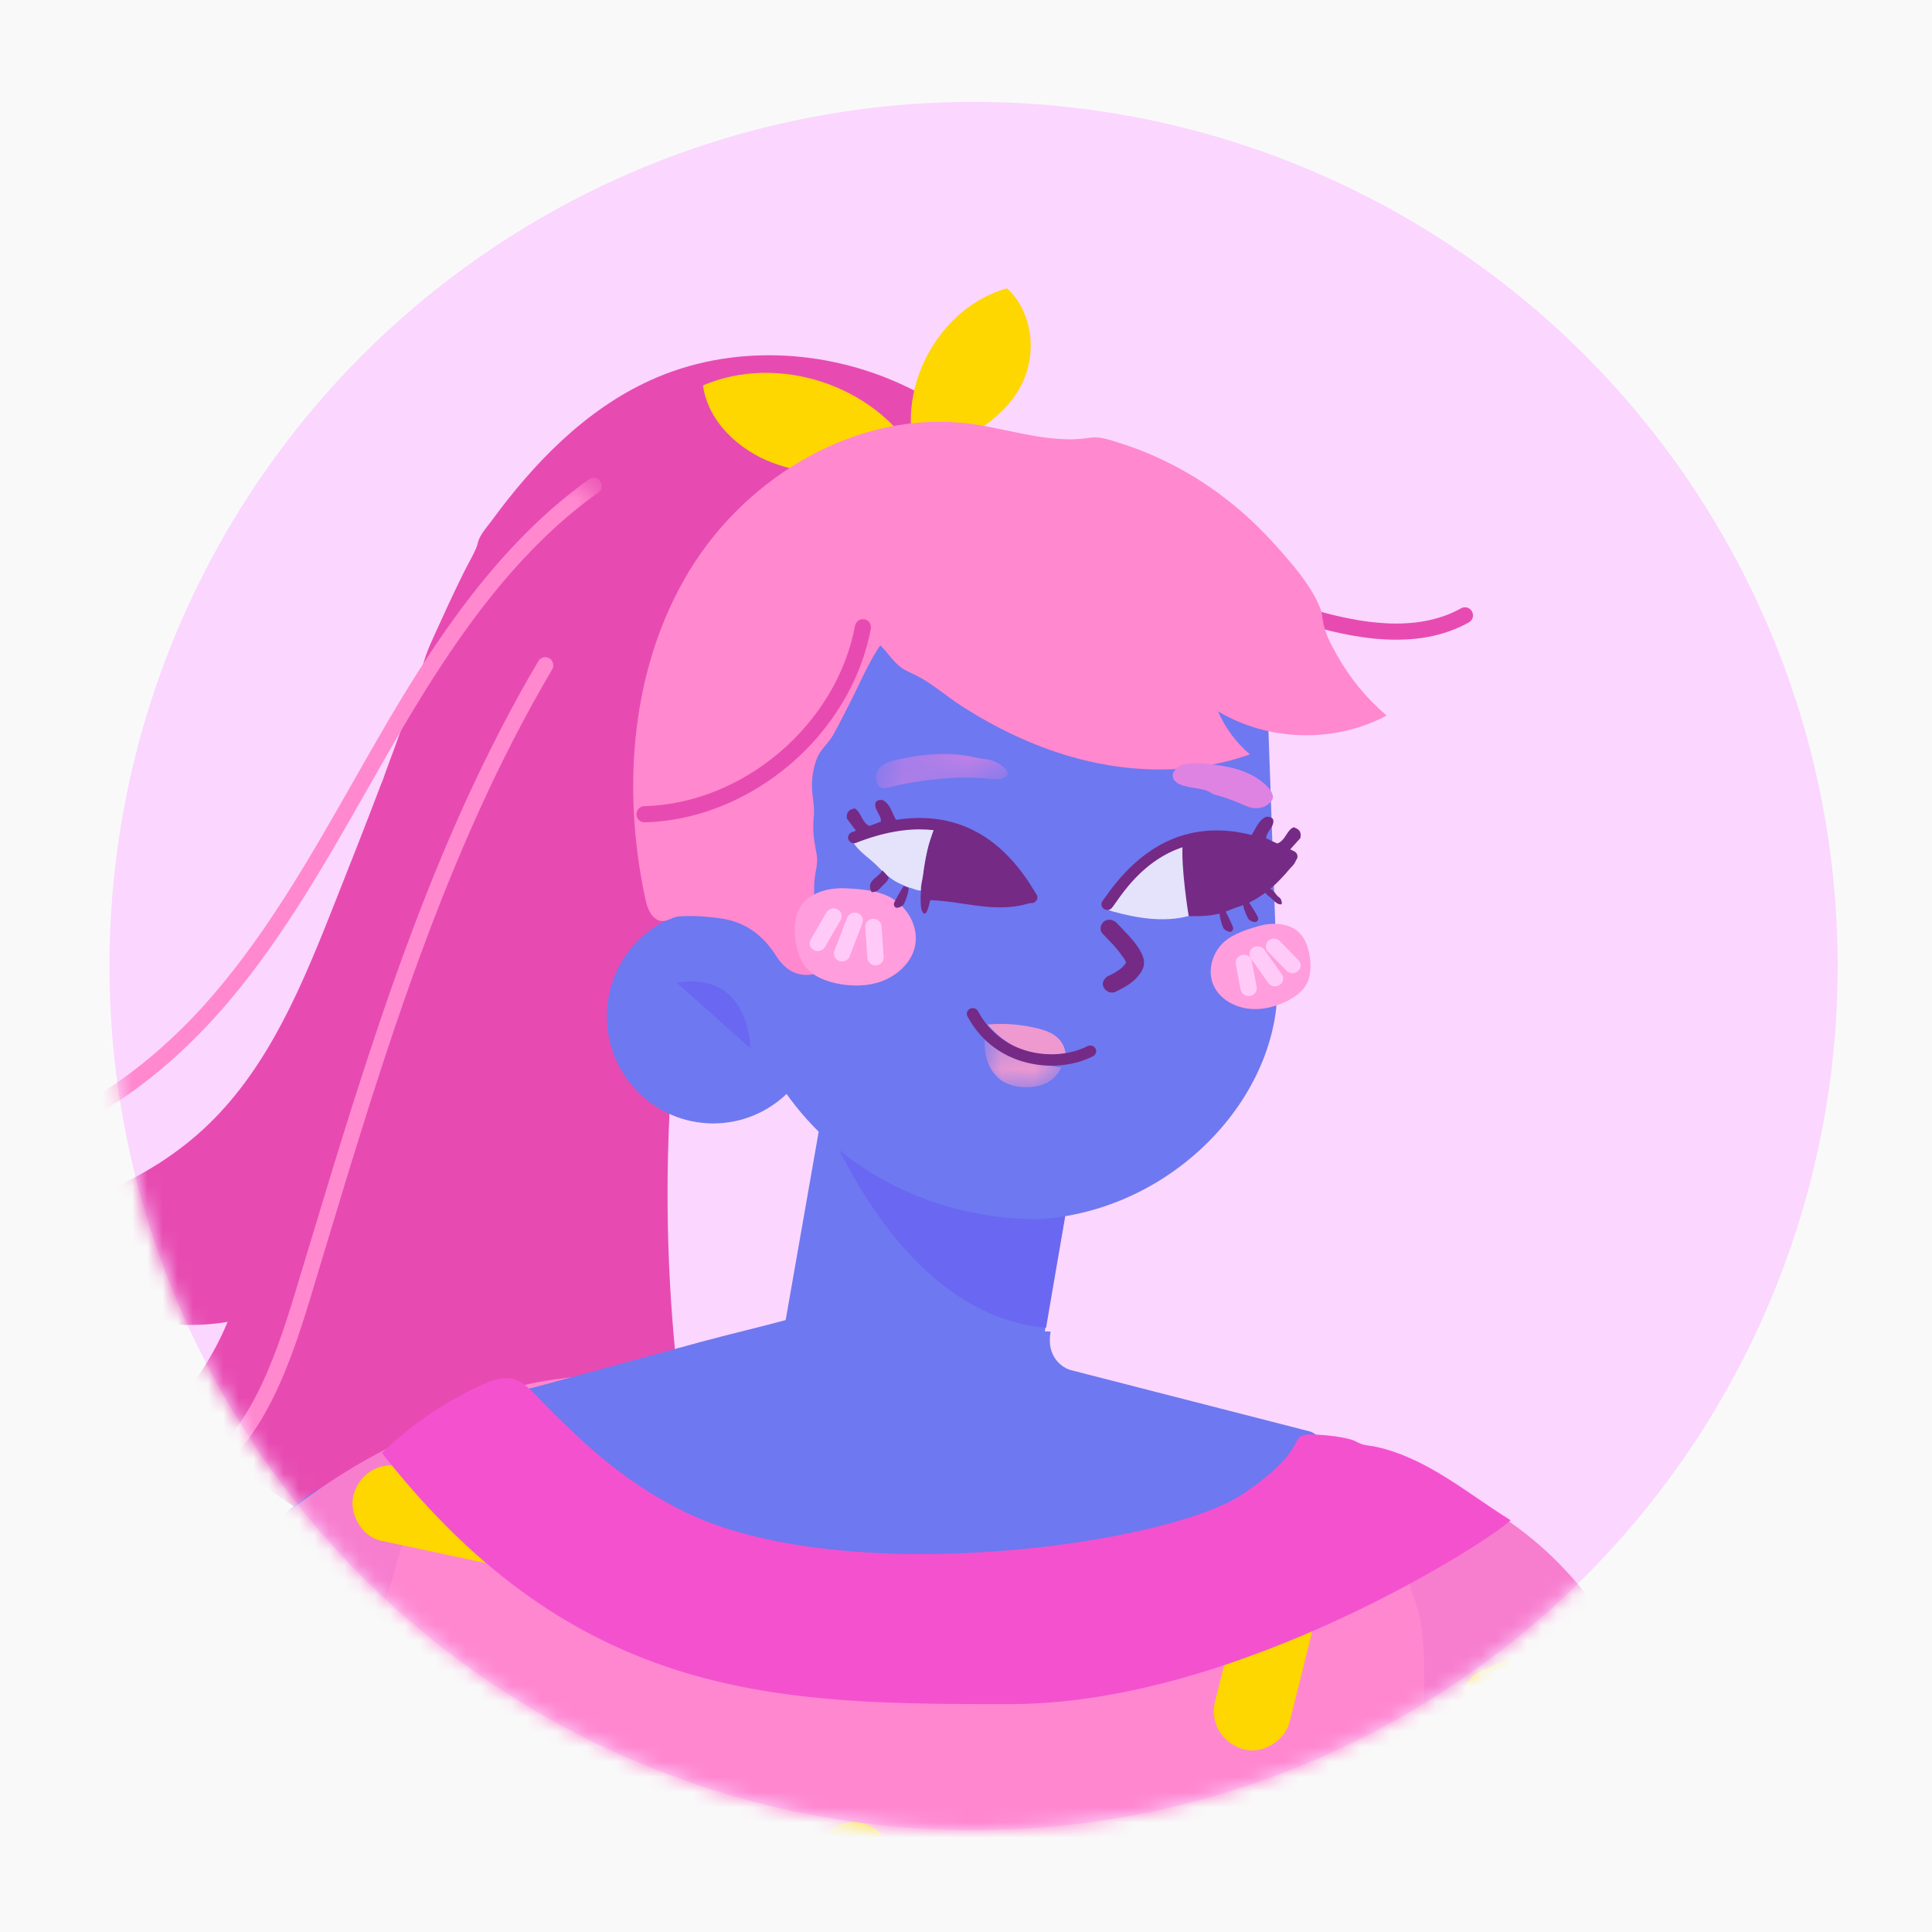 <svg viewBox="24.78 54.28 127.44 127.44" fill="none" xmlns="http://www.w3.org/2000/svg" xmlns:xlink="http://www.w3.org/1999/xlink" overflow="visible" width="118px" height="118px"><rect id="Blush Background Color" fill="#f9f9f9" x="24.78" y="54.28" width="127.44" height="127.44"/><g id="Master/Character/Avatar"><g id="Group"><circle id="Mask" cx="89" cy="118" r="57" fill="#FBD6FF"/><mask id="mask0483f46ce-b89e-484c-ad84-c686755400d4" style="mask-type:alpha" maskUnits="userSpaceOnUse" x="32" y="61" width="114" height="114" fill="#ffffff"><circle id="Mask_2" cx="89" cy="118" r="57" fill="#ffffff"/></mask><g mask="url(#mask0483f46ce-b89e-484c-ad84-c686755400d4)"><g id="Head" transform="translate(2.441 20) scale(2.12 2.132)"><g id="Head/Ponytail"><rect id="Hair" x="37.19" y="44.404" width="8" height="17" rx="4" transform="rotate(10 37.19 44.404)" fill="#6e78f0"/><path id="Hair" fill-rule="evenodd" clip-rule="evenodd" d="M43.085 57.158C38.005 56.717 35.719 49.462 35.719 49.462L43.983 51.949L43.085 57.158Z" fill="#6a67f2"/><path id="Fill 19" fill-rule="evenodd" clip-rule="evenodd" d="M53.979 35.871C53.029 35.871 52.103 35.658 51.367 35.451C49.351 34.885 45.845 33.466 45.008 30.314C44.973 30.181 45.052 30.044 45.186 30.009C45.32 29.973 45.457 30.053 45.492 30.186C46.265 33.098 49.589 34.433 51.501 34.97C52.749 35.32 54.572 35.694 55.998 34.899C56.117 34.832 56.27 34.874 56.337 34.996C56.405 35.116 56.361 35.268 56.241 35.335C55.531 35.731 54.748 35.871 53.979 35.871" fill="#e74bb1"/><g id="Hair"><path id="Fill 1" fill-rule="evenodd" clip-rule="evenodd" d="M38.736 28.04C36.257 26.856 33.256 26.712 30.756 27.852C28.737 28.771 27.143 30.415 25.844 32.177C25.702 32.37 25.514 32.567 25.429 32.796C25.4 32.873 25.389 32.953 25.356 33.029C25.251 33.276 25.107 33.513 24.987 33.753C24.734 34.259 24.491 34.77 24.258 35.286C24.046 35.757 23.79 36.242 23.675 36.744C23.55 37.291 23.309 37.837 23.121 38.367C22.928 38.908 22.731 39.446 22.529 39.983C22.485 40.1 22.45 40.227 22.395 40.338C21.925 41.574 21.436 42.803 20.947 44.031C19.972 46.48 18.945 49.008 17.05 50.841C15.231 52.601 12.75 53.556 10.246 53.926C11.876 56.206 14.855 57.438 17.619 56.977C17.149 58.106 16.446 59.138 15.568 59.988C17.994 61.294 20.038 63.335 22.657 64.191C24.392 64.759 26.254 64.763 28.08 64.76C29.596 64.759 31.165 64.746 32.545 64.119C32.59 64.099 32.138 62.132 32.104 61.94C31.969 61.196 31.853 60.449 31.753 59.699C31.552 58.2 31.419 56.691 31.354 55.18C31.289 53.669 31.292 52.155 31.363 50.644C31.393 50.01 31.331 49.239 31.575 48.644C31.817 48.052 31.878 47.409 32.028 46.788C32.407 45.221 32.969 43.707 33.535 42.2C34.38 39.953 35.234 37.686 36.547 35.675C36.621 35.561 36.697 35.448 36.774 35.335C37.548 34.207 38.438 33.166 39.249 32.066C39.653 31.519 40.037 30.957 40.373 30.367C40.497 30.148 40.738 29.837 40.736 29.574C40.736 29.444 40.67 29.356 40.585 29.263C40.106 28.74 39.369 28.342 38.736 28.04" fill="#e74bb1"/><path id="Fill 3" fill-rule="evenodd" clip-rule="evenodd" d="M42.445 27.694C42.785 26.779 42.593 25.652 41.868 25C39.764 25.584 38.401 28.059 39.031 30.149C37.727 27.981 34.739 27.012 32.411 28.003C32.566 29.125 33.524 30.005 34.586 30.401C35.648 30.797 36.81 30.8 37.943 30.798C38.473 30.797 39.017 30.793 39.515 30.611C40.173 30.37 40.443 29.736 40.999 29.366C41.633 28.943 42.174 28.424 42.445 27.694" fill="#FED600"/><path id="Fill 7" fill-rule="evenodd" clip-rule="evenodd" d="M29.418 47.512C29.412 49.343 30.889 50.829 32.718 50.837C34.547 50.842 36.034 49.364 36.04 47.536C36.046 45.707 34.568 44.22 32.74 44.215C30.911 44.208 29.423 45.684 29.418 47.512" fill="#6e78f0"/><path id="Fill 9" fill-rule="evenodd" clip-rule="evenodd" d="M33.883 48.512C33.883 48.512 33.89 46.112 31.594 46.482Z" fill="#6a67f2"/><path id="Fill 11" fill-rule="evenodd" clip-rule="evenodd" d="M42.853 53.803V53.803C47.098 53.534 50.382 49.958 50.28 46.483L49.99 38.286C49.859 33.932 46.844 30.428 42.487 30.412C38.027 30.398 33.071 34.035 33.057 38.495L33.363 45.086C33.6 50.183 37.75 53.785 42.853 53.803" fill="#6e78f0"/><path id="Fill 13" fill-rule="evenodd" clip-rule="evenodd" d="M46.218 39.878C47.308 39.925 48.403 39.784 49.429 39.418C49.001 39.06 48.658 38.6 48.436 38.087C50.006 39.024 52.067 39.075 53.681 38.218C53.053 37.686 52.523 37.039 52.121 36.321C51.936 35.992 51.752 35.65 51.697 35.274C51.677 35.142 51.668 35.025 51.617 34.899C51.327 34.172 50.704 33.478 50.186 32.906C49.667 32.332 49.09 31.809 48.466 31.352C47.527 30.665 46.477 30.128 45.365 29.782C45.027 29.678 44.757 29.572 44.416 29.626C44.247 29.652 44.076 29.666 43.905 29.67C43.548 29.677 43.191 29.64 42.838 29.585C42.132 29.474 41.44 29.286 40.731 29.192C37.284 28.736 33.794 30.774 31.984 33.742C30.173 36.711 29.882 40.43 30.604 43.832C30.655 44.072 30.721 44.33 30.912 44.485C31.186 44.708 31.401 44.453 31.665 44.432C32.067 44.4 32.534 44.436 32.935 44.489C33.714 44.595 34.271 45.003 34.679 45.642C34.915 46.014 35.248 46.277 35.712 46.239C35.902 46.223 36.089 46.157 36.248 46.051C36.294 46.021 36.66 45.717 36.607 45.655C35.997 44.933 35.744 43.931 35.925 43.004C35.98 42.718 35.971 42.613 35.914 42.327C35.848 41.998 35.823 41.679 35.858 41.346C35.888 41.055 35.82 40.793 35.804 40.504C35.788 40.185 35.837 39.861 35.948 39.562C36.06 39.261 36.303 39.094 36.454 38.83C36.631 38.521 36.786 38.198 36.952 37.883C37.268 37.282 37.542 36.602 37.926 36.044C38.148 36.252 38.308 36.528 38.554 36.716C38.7 36.828 38.866 36.888 39.029 36.969C39.547 37.225 39.998 37.634 40.487 37.943C41.532 38.604 42.658 39.145 43.848 39.487C44.618 39.708 45.417 39.843 46.218 39.878" fill="#ff88cf"/><path id="Fill 15" fill-rule="evenodd" clip-rule="evenodd" d="M37.799 44.587V44.589C37.798 44.589 37.799 44.591 37.799 44.591V44.587Z" fill="#5F4596"/><path id="Fill 17" fill-rule="evenodd" clip-rule="evenodd" d="M50.246 42.07V42.072C50.246 42.072 50.247 42.072 50.249 42.071L50.246 42.07Z" fill="#5F4596"/><path id="Fill 21" fill-rule="evenodd" clip-rule="evenodd" d="M30.591 41.521C30.456 41.521 30.344 41.414 30.341 41.277C30.338 41.14 30.446 41.025 30.585 41.021C33.685 40.939 36.566 38.488 37.142 35.439C37.167 35.303 37.298 35.216 37.434 35.24C37.57 35.266 37.659 35.396 37.633 35.532C37.015 38.803 33.924 41.434 30.597 41.521H30.591Z" fill="#e74bb1"/><g id="Group 25"><mask id="mask034e83f8e-4ca1-4db9-925e-7090b39a270a" style="mask-type:alpha" maskUnits="userSpaceOnUse" x="9" y="30" width="21" height="23" fill="#ffffff"><path id="Clip 24" fill-rule="evenodd" clip-rule="evenodd" d="M9 30.861H29.261V52.02H9V30.861Z" fill="#ffffff"/></mask><g mask="url(#mask034e83f8e-4ca1-4db9-925e-7090b39a270a)"><path id="Fill 23" fill-rule="evenodd" clip-rule="evenodd" d="M9.001 51.796C8.986 51.659 9.086 51.536 9.223 51.521C12.056 51.223 14.924 49.514 17.299 46.71C18.954 44.759 20.256 42.484 21.515 40.284C21.86 39.68 22.206 39.076 22.558 38.478C24.11 35.843 26.075 32.884 28.866 30.907C28.979 30.828 29.134 30.853 29.215 30.966C29.294 31.079 29.268 31.235 29.155 31.315C26.441 33.237 24.515 36.143 22.988 38.731C22.637 39.328 22.293 39.93 21.948 40.533C20.678 42.752 19.366 45.047 17.681 47.034C15.222 49.936 12.236 51.706 9.276 52.019C9.267 52.02 9.258 52.02 9.249 52.02C9.123 52.02 9.015 51.925 9.001 51.796Z" fill="#ff88cf"/></g></g><path id="Fill 26" fill-rule="evenodd" clip-rule="evenodd" d="M16.394 62.217C16.307 62.217 16.223 62.172 16.177 62.091C16.108 61.97 16.15 61.818 16.27 61.75C18.189 60.661 19.026 58.351 19.719 56.078L20.128 54.732C22.005 48.552 23.944 42.162 27.288 36.534C27.359 36.415 27.512 36.376 27.63 36.447C27.749 36.517 27.789 36.671 27.718 36.79C24.405 42.365 22.475 48.726 20.607 54.877L20.198 56.224C19.476 58.593 18.596 61.006 16.518 62.184C16.478 62.207 16.436 62.217 16.394 62.217" fill="#ff88cf"/></g></g></g><g id="Upper Body" transform="translate(-53 26.518) scale(2.129 2.125)"><g id="Upper Body/Passport"><g id="Upper"><path id="Fill 1" fill-rule="evenodd" clip-rule="evenodd" d="M98.414 84.609C98.41 84.608 97.108 82.95 97.108 82.95C98.133 83.038 99.244 82.968 100.414 82.753C101.586 82.539 102.813 82.181 104.057 81.724C105.304 81.27 106.571 80.718 107.847 80.112C109.125 79.503 110.411 78.841 111.717 78.148C113.635 77.131 116.011 77.861 117.028 79.778C117.996 81.605 117.366 83.859 115.645 84.945C114.348 85.761 113.025 86.57 111.645 87.354C110.265 88.14 108.832 88.901 107.308 89.59C105.782 90.279 104.163 90.901 102.412 91.363C100.664 91.824 98.774 92.123 96.799 92.113C95.535 92.108 94.401 91.556 93.62 90.68L93.438 90.474C93.438 90.474 76.187 70.98 76.171 70.962C74.616 69.205 74.45 66.664 75.626 64.665C77.104 62.152 79.273 62.517 81.695 63.082C85.69 64.017 88.495 69.458 90.904 72.502C93.548 75.843 96.192 79.186 98.836 82.526C99.228 83.022 97.831 83.362 98.414 83.645V84.609Z" fill="#6e78f0"/><path id="Fill 3" fill-rule="evenodd" clip-rule="evenodd" d="M125.105 76.622C124.374 78.191 120.384 81.143 119.427 82.242C118.468 83.334 114.296 85.645 114.296 85.645L110.94 82.568C110.94 82.568 110.421 81.664 111.72 78.559C113.012 75.45 115.254 70.227 116.199 70.305C117.111 70.382 116.568 74.337 116.425 75.172L116.411 75.251C116.4 75.301 116.425 75.299 116.489 75.262C117.186 74.802 122.272 68.852 123.107 69.352C123.359 69.507 123.688 70.03 124.013 70.732C124.033 70.78 124.055 70.828 124.077 70.884C124.306 71.402 124.535 72.012 124.725 72.636C124.746 72.692 124.76 72.745 124.775 72.804C124.959 73.431 125.111 74.073 125.197 74.658C125.203 74.723 125.211 74.781 125.217 74.84C125.313 75.578 125.295 76.22 125.105 76.622" fill="#6e78f0"/><path id="Fill 5" fill-rule="evenodd" clip-rule="evenodd" d="M115.945 79.851L115.941 79.85C115.901 79.837 115.878 79.793 115.89 79.754C116.465 77.949 116.435 75.218 116.433 75.19C116.432 75.147 116.467 75.115 116.509 75.113C116.55 75.111 116.587 75.147 116.588 75.188C116.587 75.216 116.619 77.973 116.038 79.8C116.026 79.839 115.986 79.86 115.945 79.851" fill="#BB96FD"/><path id="Fill 7" fill-rule="evenodd" clip-rule="evenodd" d="M76.395 83.672C76.256 83.443 76.124 83.21 75.999 82.972C75.942 82.863 75.886 82.753 75.833 82.642C75.378 81.711 75.045 80.72 74.843 79.704C74.749 79.235 74.637 78.802 74.722 78.332C74.823 77.772 74.91 77.21 74.975 76.646C75.017 76.283 75.051 75.92 75.073 75.555C75.262 72.533 74.716 69.499 74.938 66.48C75.113 64.106 75.872 61.58 77.608 59.872C77.981 59.505 78.497 59.005 78.999 58.827C79.499 58.65 80.222 58.902 80.716 59.047C81.937 59.404 83.061 60.05 84.036 60.862C84.863 61.551 85.586 62.363 86.195 63.252C84.928 63.815 83.661 64.377 82.394 64.941C81.782 65.212 81.689 66.059 81.965 66.58C82.289 67.195 83.032 67.263 83.603 67.01C83.603 67.01 87.358 65.34 87.359 65.34C87.485 65.284 88.416 68.441 88.49 68.722C88.55 68.956 88.661 69.169 88.78 69.385C89.03 69.838 89.323 70.267 89.634 70.681C90.112 71.317 90.636 71.916 91.141 72.531C91.31 72.736 91.493 72.931 91.6 73.176C91.718 73.448 91.839 73.654 92.025 73.891C92.507 74.504 92.989 75.116 93.471 75.729L96.363 79.404C96.623 79.735 96.883 80.066 97.144 80.396C97.329 80.632 97.524 80.895 97.516 81.194C97.509 81.455 97.35 81.684 97.202 81.899C96.113 83.481 95.332 85.274 94.913 87.149C94.566 88.701 94.542 90.526 95.663 91.655C95.783 91.777 95.921 91.898 95.962 92.064C96.088 92.572 95.325 92.768 94.805 92.711C92.881 92.501 90.957 92.29 89.033 92.079C87.025 91.859 84.92 91.671 82.991 91.01C81.758 90.589 80.581 89.921 79.748 88.918C79.257 88.326 78.9 87.636 78.546 86.953C78.37 86.61 78.192 86.268 78.015 85.925C77.862 85.628 77.731 85.283 77.499 85.037C77.353 84.881 77.169 84.771 77.028 84.607C76.785 84.325 76.588 83.989 76.395 83.672" fill="#F77DCE"/><path id="Fill 9" fill-rule="evenodd" clip-rule="evenodd" d="M80.583 77.135C80.956 75.509 81.329 73.88 81.701 72.251C81.841 71.64 82.578 71.222 83.176 71.414C83.815 71.622 84.162 72.233 84.011 72.888C83.639 74.517 83.266 76.143 82.893 77.772C82.753 78.384 82.017 78.803 81.42 78.609C80.779 78.401 80.433 77.79 80.583 77.135" fill="#FED600"/><g id="Group 13"><path id="Fill 11" fill-rule="evenodd" clip-rule="evenodd" d="M42.437 64.686C42.548 64.299 42.585 63.894 42.693 63.515C42.805 63.125 43.143 62.743 43.368 62.411C43.89 61.638 44.461 60.892 45.141 60.249C46.175 59.275 47.506 58.545 48.926 58.507C49.995 58.478 51.032 58.836 52.042 59.19C52.724 59.43 53.448 59.698 53.882 60.277C54.284 60.813 54.362 61.519 54.404 62.188C54.451 62.939 54.47 63.691 54.46 64.443C54.451 65.114 54.5 65.885 54.341 66.538C54.238 66.958 54.07 67.374 53.936 67.786C53.525 69.044 53.11 70.301 52.69 71.557C52.149 73.177 51.6 74.794 51.041 76.408C50.44 78.143 49.828 79.873 49.197 81.597C48.61 83.2 48.008 84.797 47.369 86.38C46.874 87.607 46.364 88.834 45.769 90.016C45.604 90.344 45.432 90.67 45.239 90.983C45.144 91.138 44.972 91.513 44.798 91.594C39.586 94.004 19.577 100.086 17.647 100.859C16.789 101.202 15.341 101.874 14.539 102.638C12.756 104.334 12.113 105.211 10.429 106.891C8.513 108.804 2.009 103.929 4.013 100.859C4.81 99.638 6.98 98.271 9.776 97.117C11.041 96.595 35.787 84.703 37.106 83.27L42.437 64.686Z" fill="#6e78f0"/></g><path id="Fill 14" fill-rule="evenodd" clip-rule="evenodd" d="M15.497 106.897C15.622 106.695 15.42 106.453 15.229 106.311C14.189 105.542 12.939 105.062 11.651 104.939C11.088 104.885 10.488 104.907 10.002 105.196C9.589 105.442 9.325 105.887 9.246 106.355C9.187 106.705 8.134 106.891 8.517 107.072C8.727 107.172 9.456 107.429 13.091 107.429C13.861 107.429 14.476 107.221 15.16 107.072C15.287 107.045 15.428 107.007 15.497 106.897Z" fill="#6e78f0"/><path id="Fill 16" fill-rule="evenodd" clip-rule="evenodd" d="M38.294 73.052C38.156 74.734 38.248 76.445 37.89 78.094C37.533 79.743 36.617 81.392 35.073 82.073C34.445 82.349 33.747 82.451 33.141 82.772C31.888 83.433 31.252 85.072 31.731 86.406C36.117 86.927 39.052 91.049 41.321 94.84C41.507 95.15 41.719 95.483 42.061 95.6C42.44 95.731 42.852 95.555 43.199 95.356C46.02 93.733 47.486 90.528 48.578 87.46C51.275 79.882 52.756 71.871 52.961 63.828C52.987 62.812 52.992 61.795 52.978 60.779C52.966 59.983 53.064 59.05 52.731 58.303C52.127 56.946 50.677 57.069 49.516 57.566C46.643 58.8 44.111 60.853 42.193 63.312C40.014 66.106 38.585 69.508 38.294 73.052" fill="#F77DCE"/><path id="Fill 18" fill-rule="evenodd" clip-rule="evenodd" d="M45.218 66.542C46.251 65.42 47.283 64.3 48.317 63.179C48.741 62.719 49.558 62.66 50.01 63.12C50.468 63.585 50.524 64.32 50.07 64.814C49.036 65.935 48.004 67.056 46.971 68.175C46.547 68.636 45.73 68.694 45.278 68.235C44.82 67.77 44.763 67.034 45.218 66.542" fill="#FED600"/><path id="Fill 20" fill-rule="evenodd" clip-rule="evenodd" d="M42.328 85.708L47.51 82.45C48.042 82.114 48.861 82.372 49.135 82.929C49.436 83.541 49.224 84.197 48.656 84.554L43.474 87.812C42.942 88.147 42.122 87.89 41.849 87.334C41.548 86.72 41.76 86.066 42.328 85.708" fill="#FED600"/><path id="Fill 22" fill-rule="evenodd" clip-rule="evenodd" d="M81.964 66.58C81.688 66.059 81.781 65.212 82.393 64.941C83.66 64.377 84.927 63.814 86.194 63.251C86.412 63.57 86.617 63.898 86.804 64.235C87.005 64.596 87.189 64.965 87.358 65.34L83.603 67.01C83.031 67.263 82.288 67.195 81.964 66.58" fill="#FED600"/><path id="Fill 24" fill-rule="evenodd" clip-rule="evenodd" d="M80.583 77.135C80.956 75.509 81.329 73.88 81.701 72.251C81.841 71.64 82.578 71.222 83.176 71.414C83.815 71.622 84.162 72.233 84.011 72.888C83.639 74.517 83.266 76.143 82.893 77.772C82.753 78.384 82.017 78.803 81.42 78.609C80.779 78.401 80.433 77.79 80.583 77.135" fill="#FED600"/><path id="Fill 26" fill-rule="evenodd" clip-rule="evenodd" d="M82.231 86.773L87.112 84.544C87.414 84.406 87.705 84.332 88.036 84.423C88.313 84.5 88.615 84.714 88.752 84.974C89.029 85.501 88.93 86.335 88.323 86.613C86.695 87.356 85.068 88.1 83.441 88.842C83.14 88.981 82.848 89.054 82.518 88.963C82.239 88.887 81.939 88.672 81.802 88.413C81.523 87.886 81.622 87.051 82.231 86.773" fill="#FED600"/><path id="Fill 28" fill-rule="evenodd" clip-rule="evenodd" d="M90.662 78.87C90.738 78.592 90.954 78.291 91.212 78.154C91.837 77.824 92.454 78.043 92.851 78.584C94.01 80.157 95.167 81.731 96.324 83.307C96.497 83.541 96.519 83.959 96.445 84.228C96.368 84.507 96.153 84.807 95.894 84.945C95.269 85.276 94.652 85.056 94.255 84.516C93.098 82.941 91.94 81.367 90.783 79.792C90.61 79.557 90.588 79.139 90.662 78.87" fill="#FED600"/><path id="Fill 30" fill-rule="evenodd" clip-rule="evenodd" d="M92.435 85.369C92.657 84.595 93.144 83.911 93.714 83.28C94.142 82.806 94.57 82.332 94.998 81.858C95.5 81.303 96.082 80.706 96.831 80.665C97.487 80.628 98.078 81.034 98.609 81.422C98.871 81.613 99.133 81.804 99.395 81.995C99.454 82.037 99.515 82.084 99.539 82.153C99.56 82.219 99.543 82.29 99.524 82.357C99.471 82.556 99.355 82.803 99.383 83.012C99.392 83.077 99.437 83.131 99.45 83.195C99.489 83.39 99.435 83.594 99.418 83.789C99.216 86.039 99.566 88.34 100.426 90.428C100.609 90.874 100.807 91.415 100.522 91.804C100.275 92.14 99.456 92.388 99.079 92.547C98.58 92.758 98.065 92.931 97.54 93.067C96.636 93.299 95.618 93.494 94.682 93.358C93.048 93.119 92.71 91.391 92.617 90.011C92.572 89.355 92.624 88.701 92.593 88.047C92.572 87.609 92.41 87.214 92.345 86.786C92.267 86.28 92.308 85.809 92.435 85.369" fill="#E24BC6"/><path id="Fill 32" fill-rule="evenodd" clip-rule="evenodd" d="M47.803 80.159C47.891 80.489 47.978 80.82 48.066 81.151C48.094 81.257 48.153 81.371 48.169 81.479C48.2 81.672 48.16 81.891 48.158 82.087C48.154 82.49 48.161 82.894 48.202 83.297C48.236 83.648 48.294 83.998 48.288 84.349C48.278 84.874 48.12 85.389 48.002 85.905C47.782 86.859 47.691 87.835 47.73 88.807C47.74 89.051 47.758 89.296 47.785 89.539C47.809 89.757 47.855 89.977 47.847 90.197C47.839 90.499 47.669 90.77 47.581 91.059C47.45 91.491 47.185 91.965 47.377 92.411C47.568 92.851 48.002 93.211 48.495 93.4C49.254 93.69 50.117 93.665 50.947 93.635C52.502 93.578 54.057 93.521 55.612 93.463C56.391 93.434 57.167 93.406 57.946 93.377C58.334 93.363 58.724 93.349 59.112 93.335C59.593 93.317 60.023 93.45 60.507 93.503C63.094 93.788 65.703 93.334 68.296 93.096C71.552 92.799 74.84 92.844 78.105 93.052C78.978 93.108 79.88 93.17 80.742 92.994C81.097 92.921 81.406 92.806 81.775 92.805C82.493 92.805 83.142 92.502 83.575 91.994C84.312 91.126 84.412 89.912 84.26 88.806C84.109 87.7 83.743 86.624 83.671 85.511C83.573 83.982 84.037 82.467 84.019 80.936C83.996 78.786 83.04 76.759 82.317 74.721C81.428 72.216 80.879 69.605 80.68 66.971C80.59 65.764 80.763 64.472 80.525 63.286C80.454 62.924 80.305 62.586 80.2 62.233C80.135 62.01 80.085 61.785 80.052 61.556C80.026 61.389 80.013 61.22 79.999 61.053C79.966 60.616 80.169 59.898 80.001 59.495C79.906 59.268 79.743 59.054 79.578 58.867C79.227 58.474 78.77 58.167 78.275 57.955C77.63 57.68 76.925 57.554 76.224 57.497C75.876 57.469 75.581 57.454 75.246 57.357C74.901 57.257 74.553 57.163 74.206 57.075C72.859 56.734 71.49 56.475 70.115 56.256C69.814 56.209 69.537 56.149 69.234 56.199C68.757 56.281 68.278 56.212 67.799 56.179C66.629 56.101 65.46 56.027 64.291 55.957C63.193 55.892 62.093 55.831 60.995 55.773C58.572 55.647 56.13 55.541 53.73 55.882C53.002 55.987 52.267 56.136 51.626 56.481C51.343 56.634 51.081 56.828 50.864 57.058C50.645 57.288 50.516 57.571 50.309 57.807C50.163 57.972 49.993 58.11 49.873 58.296C49.67 58.607 49.584 58.957 49.484 59.304C49.283 60.004 49.081 60.703 48.88 61.403C48.389 63.11 47.898 64.817 47.407 66.523C46.986 67.99 46.562 69.457 46.141 70.925C46.002 71.404 45.865 71.882 45.727 72.361C46.419 74.96 47.111 77.559 47.803 80.159Z" fill="#FF87D0"/><path id="Fill 42" fill-rule="evenodd" clip-rule="evenodd" d="M67.553 54.328C67.553 54.328 61.065 53.991 61 54.009C60.127 54.248 59.102 54.486 58.228 54.725C57.005 55.059 55.783 55.393 54.561 55.727C54.089 55.856 53.618 55.985 53.147 56.114C52.999 56.154 52.829 56.178 52.688 56.239C52.318 56.397 53.035 57.02 53.181 57.181C54.368 58.497 55.822 59.565 57.417 60.336C59.013 61.108 60.753 61.585 62.521 61.722C63.403 61.79 64.293 61.773 65.171 61.665C65.386 61.639 65.596 61.603 65.811 61.593C66.022 61.582 66.21 61.507 66.412 61.443L70.524 61.665C72.79 61.038 74.86 60.813 77.126 60.186H78.918C79.427 60.066 77.631 57.631 77.126 57.501L69.71 55.594C69.468 55.532 68.937 55.196 69.085 54.4L67.553 54.328Z" fill="#6e78f0"/><path id="Fill 100" fill-rule="evenodd" clip-rule="evenodd" d="M74.179 65.878C74.639 64.032 75.1 62.186 75.56 60.339C75.711 59.73 76.429 59.306 77.033 59.502C77.663 59.706 78.033 60.323 77.871 60.977C77.41 62.823 76.95 64.669 76.491 66.515C76.338 67.123 75.621 67.548 75.016 67.352C74.386 67.148 74.016 66.531 74.179 65.878" fill="#FED600"/><path id="Fill 102" fill-rule="evenodd" clip-rule="evenodd" d="M70.57 71.854C70.784 71.195 71.382 70.892 72.044 71.017C74.041 71.394 76.038 71.772 78.035 72.15C78.653 72.267 79.059 73.043 78.873 73.624C78.659 74.282 78.059 74.585 77.398 74.461C75.401 74.083 73.403 73.706 71.407 73.329C70.79 73.21 70.382 72.435 70.57 71.854" fill="#FED600"/><path id="Fill 104" fill-rule="evenodd" clip-rule="evenodd" d="M70.203 80.666C70.8 80.943 71.101 81.604 70.857 82.23C70.235 83.814 69.614 85.4 68.994 86.985C68.765 87.569 68.011 87.908 67.43 87.637C66.833 87.36 66.531 86.699 66.776 86.074C67.398 84.49 68.019 82.904 68.639 81.319C68.869 80.736 69.622 80.398 70.203 80.666" fill="#FED600"/><path id="Fill 106" fill-rule="evenodd" clip-rule="evenodd" d="M76.569 82.044C77.751 80.622 78.933 79.199 80.117 77.775C80.517 77.294 81.312 77.162 81.802 77.595C82.282 78.019 82.41 78.764 81.983 79.281C80.799 80.705 79.617 82.127 78.433 83.549C78.034 84.031 77.239 84.162 76.749 83.73C76.267 83.306 76.139 82.561 76.569 82.044" fill="#FED600"/><path id="Fill 108" fill-rule="evenodd" clip-rule="evenodd" d="M79.304 92.026L80.223 87.369C80.345 86.752 81.113 86.343 81.697 86.532C82.352 86.744 82.664 87.346 82.534 88.006L81.615 92.663C81.494 93.279 80.724 93.689 80.141 93.5C79.486 93.288 79.175 92.686 79.304 92.026" fill="#FED600"/><path id="Fill 110" fill-rule="evenodd" clip-rule="evenodd" d="M60.802 85.838C60.147 85.732 59.695 85.176 59.752 84.507C59.928 82.494 60.104 80.483 60.279 78.47C60.334 77.844 60.985 77.318 61.61 77.419C62.266 77.526 62.718 78.081 62.66 78.75C62.484 80.763 62.309 82.774 62.134 84.787C62.078 85.413 61.428 85.939 60.802 85.838" fill="#FED600"/><path id="Fill 112" fill-rule="evenodd" clip-rule="evenodd" d="M69.162 91.863C70.434 90.769 71.707 89.675 72.98 88.581C73.224 88.371 73.495 88.231 73.827 88.231C74.12 88.231 74.473 88.362 74.674 88.581C75.086 89.03 75.182 89.84 74.674 90.277C73.402 91.369 72.129 92.464 70.856 93.557C70.612 93.767 70.341 93.908 70.009 93.908C69.715 93.908 69.365 93.778 69.162 93.557C68.75 93.109 68.655 92.3 69.162 91.863" fill="#FED600"/><path id="Fill 114" fill-rule="evenodd" clip-rule="evenodd" d="M57.03 88.148C57.388 89.543 57.747 90.937 58.105 92.332C58.223 92.793 58.809 93.111 59.295 92.964C59.807 92.81 60.098 92.346 59.97 91.854C59.612 90.457 59.254 89.063 58.895 87.667C58.777 87.208 58.191 86.89 57.705 87.036C57.193 87.191 56.903 87.655 57.03 88.148" fill="#FED600"/><path id="Fill 116" fill-rule="evenodd" clip-rule="evenodd" d="M51.378 89.544C51.896 87.989 52.414 86.436 52.933 84.88C53.13 84.287 53.767 83.837 54.407 84.043C54.998 84.235 55.455 84.88 55.242 85.517C54.725 87.072 54.207 88.626 53.689 90.179C53.49 90.773 52.853 91.224 52.215 91.019C51.625 90.827 51.167 90.179 51.378 89.544" fill="#FED600"/><path id="Fill 118" fill-rule="evenodd" clip-rule="evenodd" d="M66.323 77.596C65.651 77.817 65.085 77.498 64.778 76.9C63.81 75.013 62.843 73.129 61.875 71.244C61.588 70.684 62.003 69.885 62.57 69.698C63.243 69.476 63.809 69.795 64.115 70.394C65.084 72.279 66.051 74.165 67.02 76.05C67.307 76.61 66.89 77.408 66.323 77.596" fill="#FED600"/><path id="Fill 120" fill-rule="evenodd" clip-rule="evenodd" d="M51.794 75.425C51.807 74.798 52.337 74.198 52.993 74.227C53.631 74.256 54.203 74.752 54.19 75.425C54.163 76.905 54.136 78.387 54.108 79.869C54.097 80.495 53.566 81.096 52.911 81.067C52.272 81.039 51.7 80.54 51.712 79.869C51.739 78.387 51.767 76.905 51.794 75.425" fill="#FED600"/><path id="Fill 122" fill-rule="evenodd" clip-rule="evenodd" d="M50.789 67.812C51.165 67.229 51.822 67.093 52.428 67.383L57.986 70.032C58.554 70.303 58.747 71.16 58.416 71.673C58.04 72.255 57.383 72.391 56.777 72.103L51.218 69.452C50.652 69.182 50.458 68.324 50.789 67.812" fill="#FED600"/><path id="Fill 124" fill-rule="evenodd" clip-rule="evenodd" d="M47.501 59.417C47.71 58.769 48.316 58.439 48.975 58.58C50.38 58.881 51.786 59.181 53.191 59.481C53.805 59.612 54.218 60.364 54.028 60.956C53.818 61.602 53.211 61.932 52.553 61.792L48.338 60.891C47.724 60.759 47.31 60.006 47.501 59.417" fill="#FED600"/><path id="Fill 126" fill-rule="evenodd" clip-rule="evenodd" d="M40.809 71.963C40.955 71.714 41.239 71.477 41.525 71.413C42.11 71.278 42.881 71.589 42.998 72.25C43.289 73.879 43.58 75.507 43.871 77.137C43.929 77.462 43.921 77.767 43.75 78.061C43.604 78.31 43.32 78.547 43.034 78.611C42.45 78.744 41.677 78.434 41.561 77.774C41.27 76.145 40.978 74.516 40.687 72.887C40.631 72.563 40.638 72.256 40.809 71.963" fill="#FED600"/><path id="Fill 128" fill-rule="evenodd" clip-rule="evenodd" d="M83.59 93.361C83.952 93.348 84.221 93.005 84.178 92.616C84.141 92.289 84.108 91.962 84.102 91.638C84.085 90.823 84.051 90.334 84.055 89.682C84.057 89.294 83.765 88.981 83.407 89.001C80.999 89.133 72.852 89.392 72.048 89.382C70.159 89.358 68.27 89.351 66.382 89.38C63.582 89.425 47.77 89.303 47.613 89.5C47.538 89.596 47.513 89.726 47.492 89.852C47.299 90.996 46.854 91.471 47.048 93.127C47.086 93.445 47.315 93.7 47.61 93.728C48.184 93.783 49.089 93.857 49.273 93.843C49.76 93.804 50.267 93.852 50.756 93.86C52.883 93.891 55.012 93.924 57.14 93.95C59.633 93.98 62.126 94.005 64.619 93.999C65.77 93.997 80.287 93.48 83.59 93.361" fill="#F451CF"/><path id="Fill 130" fill-rule="evenodd" clip-rule="evenodd" d="M67.847 65.962C60.831 65.962 54.463 65.962 48.368 58.167C49.283 57.275 50.356 56.548 51.523 56.028C51.786 55.911 52.07 55.803 52.353 55.853C52.683 55.911 52.935 56.169 53.169 56.409C54.517 57.791 55.801 59.032 57.711 59.977C62.665 62.427 72.679 61.025 75.02 59.453C77.361 57.882 76.242 57.536 77.361 57.599C77.699 57.618 78.041 57.658 78.369 57.742C78.49 57.773 78.583 57.84 78.698 57.882C78.849 57.938 79.026 57.942 79.184 57.978C79.864 58.13 80.501 58.431 81.098 58.784C81.867 59.239 82.579 59.784 83.338 60.255C82.676 60.901 74.863 65.962 67.847 65.962Z" fill="#F451CF"/><path id="Fill 132" fill-rule="evenodd" clip-rule="evenodd" d="M34.479 84.835C34.601 84.573 34.864 84.313 35.142 84.221C35.813 84.001 36.385 84.32 36.686 84.92C37.563 86.666 38.439 88.412 39.315 90.159C39.447 90.419 39.398 90.836 39.28 91.088C39.158 91.35 38.896 91.61 38.617 91.702C37.945 91.923 37.374 91.603 37.073 91.003C36.197 89.257 35.319 87.511 34.443 85.764C34.312 85.504 34.361 85.088 34.479 84.835" fill="#FED600"/><path id="Fill 134" fill-rule="evenodd" clip-rule="evenodd" d="M33.901 86.701C35.539 87.188 36.756 88.531 37.884 89.814C38.261 90.243 38.638 90.671 39.014 91.099C39.28 91.402 39.547 91.705 39.774 92.037C40.194 92.654 40.47 93.355 40.825 94.012C41.18 94.669 41.641 95.305 42.302 95.651C41.629 96.233 40.825 96.683 39.952 96.851C39.078 97.02 38.132 96.889 37.386 96.403C37.064 96.192 36.784 95.922 36.512 95.648C35.783 94.916 35.087 94.151 34.426 93.356C33.913 92.739 33.419 92.101 32.827 91.559C31.945 90.751 30.878 90.183 29.862 89.553C29.485 89.319 29.102 89.064 28.869 88.687C28.639 88.316 28.579 87.862 28.599 87.427C28.608 87.239 28.633 87.042 28.744 86.891C28.887 86.695 29.138 86.616 29.374 86.56C30.007 86.41 30.66 86.342 31.311 86.357C31.811 86.368 32.32 86.439 32.817 86.494C33.183 86.534 33.547 86.596 33.901 86.701" fill="#F451CF"/><path id="Fill 136" fill-rule="evenodd" clip-rule="evenodd" d="M122.298 81.129L113.546 77.911C113.024 77.719 112.756 77.14 112.948 76.618L117.543 64.121C117.736 63.599 118.314 63.331 118.836 63.524L127.588 66.741C128.11 66.934 128.378 67.512 128.186 68.034L123.591 80.531C123.399 81.053 122.82 81.321 122.298 81.129" fill="#262649"/><path id="Fill 138" fill-rule="evenodd" clip-rule="evenodd" d="M117.984 58.278C118.085 58.575 117.927 58.898 117.63 58.999C117.333 59.101 117.009 58.943 116.908 58.646L115.833 59.013C115.934 59.31 115.776 59.633 115.479 59.735C115.182 59.836 114.859 59.677 114.757 59.381L113.682 59.748C113.783 60.045 113.625 60.368 113.328 60.469C113.031 60.571 112.708 60.412 112.606 60.115L111.531 60.483L118.523 80.947L119.598 80.579C119.497 80.282 119.655 79.96 119.952 79.858C120.25 79.757 120.572 79.915 120.674 80.212L121.75 79.844C121.648 79.548 121.807 79.224 122.104 79.123C122.401 79.022 122.723 79.18 122.825 79.477L123.901 79.11C123.799 78.813 123.957 78.489 124.255 78.388C124.551 78.286 124.875 78.445 124.976 78.742L126.051 78.375L119.059 57.911L117.984 58.278Z" fill="#FBB965"/><path id="Fill 140" fill-rule="evenodd" clip-rule="evenodd" d="M112.592 63.711C112.606 63.711 112.619 63.709 112.632 63.704L120.16 61.132C120.226 61.11 120.261 61.039 120.238 60.973C120.216 60.908 120.14 60.872 120.08 60.896L112.552 63.468C112.487 63.49 112.451 63.561 112.474 63.627C112.491 63.678 112.54 63.711 112.592 63.711" fill="#FFDBB1"/><path id="Fill 142" fill-rule="evenodd" clip-rule="evenodd" d="M117.877 73.772C117.891 73.772 117.904 73.77 117.917 73.765C117.982 73.743 118.018 73.672 117.995 73.606L114.827 64.335C114.805 64.27 114.73 64.235 114.669 64.258C114.604 64.28 114.568 64.351 114.591 64.417L117.759 73.688C117.776 73.739 117.825 73.772 117.877 73.772" fill="#FFDBB1"/><path id="Fill 144" fill-rule="evenodd" clip-rule="evenodd" d="M117.847 70.214C117.861 70.214 117.874 70.212 117.887 70.207C117.952 70.185 117.988 70.114 117.965 70.048L115.89 63.973C115.868 63.907 115.79 63.873 115.732 63.895C115.666 63.917 115.631 63.988 115.654 64.054L117.729 70.13C117.746 70.181 117.795 70.214 117.847 70.214" fill="#FFDBB1"/><path id="Fill 146" fill-rule="evenodd" clip-rule="evenodd" d="M121.031 69.125C121.045 69.125 121.058 69.123 121.071 69.118C121.136 69.096 121.172 69.025 121.149 68.959L119.074 62.884C119.052 62.818 118.975 62.783 118.916 62.806C118.85 62.828 118.815 62.899 118.838 62.965L120.913 69.041C120.93 69.092 120.979 69.125 121.031 69.125" fill="#FFDBB1"/><g id="Group 150"><path id="Fill 148" fill-rule="evenodd" clip-rule="evenodd" d="M122.645 80.916L113.893 77.698C113.371 77.506 113.103 76.927 113.295 76.405L117.89 63.909C118.082 63.386 118.661 63.119 119.183 63.311L127.935 66.529C128.457 66.721 128.725 67.299 128.533 67.822L123.938 80.318C123.746 80.84 123.167 81.108 122.645 80.916" fill="#0E2D8A"/></g><path id="Fill 151" fill-rule="evenodd" clip-rule="evenodd" d="M124.303 71.416C124.58 70.687 124.557 69.895 124.237 69.184C123.917 68.474 123.34 67.93 122.612 67.653C121.106 67.081 119.419 67.841 118.849 69.345C118.572 70.073 118.595 70.866 118.915 71.576C119.235 72.287 119.812 72.831 120.54 73.107C122.045 73.678 123.732 72.92 124.303 71.416M120.452 73.341C119.66 73.041 119.034 72.451 118.687 71.679C118.34 70.907 118.315 70.047 118.615 69.256C119.235 67.623 121.069 66.799 122.699 67.419C123.491 67.72 124.117 68.31 124.465 69.082C124.812 69.854 124.837 70.714 124.537 71.505C124.237 72.295 123.646 72.922 122.874 73.269C122.459 73.456 122.019 73.549 121.577 73.549C121.198 73.549 120.818 73.48 120.452 73.341" fill="#71BFF3"/><path id="Fill 153" fill-rule="evenodd" clip-rule="evenodd" d="M121.534 68.117C121.103 68.551 120.71 69.2 120.429 69.943C120.145 70.687 120.009 71.433 120.043 72.044C120.075 72.611 120.257 72.999 120.542 73.107C120.831 73.217 121.222 73.045 121.621 72.643C122.052 72.209 122.445 71.56 122.726 70.816C123.01 70.073 123.146 69.326 123.112 68.716C123.08 68.149 122.898 67.761 122.613 67.653C122.556 67.631 122.495 67.621 122.431 67.621C122.172 67.621 121.855 67.794 121.534 68.117M120.454 73.341C120.066 73.194 119.832 72.738 119.794 72.058C119.758 71.413 119.9 70.63 120.194 69.854C120.489 69.079 120.901 68.399 121.356 67.941C121.837 67.457 122.318 67.27 122.701 67.419C123.089 67.566 123.323 68.022 123.361 68.702C123.397 69.347 123.255 70.129 122.961 70.905C122.666 71.681 122.254 72.361 121.799 72.819C121.426 73.195 121.055 73.39 120.726 73.39C120.632 73.39 120.54 73.374 120.454 73.341" fill="#71BFF3"/><path id="Fill 155" fill-rule="evenodd" clip-rule="evenodd" d="M124.502 70.591L124.59 70.358L119.338 68.363L119.25 68.597L124.502 70.591Z" fill="#71BFF3"/><path id="Fill 157" fill-rule="evenodd" clip-rule="evenodd" d="M123.815 72.397L123.903 72.164L118.651 70.169L118.563 70.403L123.815 72.397Z" fill="#71BFF3"/><path id="Fill 159" fill-rule="evenodd" clip-rule="evenodd" d="M124.651 74.473C124.068 74.781 123.562 75.234 123.192 75.781C122.913 76.194 122.735 76.809 123.101 77.149C123.349 77.379 123.731 77.364 124.069 77.334C123.515 77.823 123.195 78.567 123.221 79.305C123.224 79.384 123.231 79.466 123.269 79.535C123.316 79.618 123.401 79.672 123.488 79.71C124.208 80.03 125.052 79.469 125.407 78.766C125.763 78.063 125.801 77.247 126.013 76.489C126.212 75.778 126.556 75.121 126.848 74.446C127.099 73.863 127.458 73.072 127.341 72.418C127.25 71.908 126.697 72.067 126.346 72.192C125.796 72.388 125.108 72.618 124.65 72.984C124.235 73.316 123.951 74.254 124.651 74.473" fill="#6e78f0"/></g></g></g><g id="Facial Expression" transform="translate(72.559 94.954) scale(2.149 2.058)"><g id="Facial Expression/Pretty"><g id="Expression"><path id="Fill 1" fill-rule="evenodd" clip-rule="evenodd" d="M11.605 10.156C11.711 10.274 11.821 10.388 11.926 10.506C12.055 10.652 12.165 10.806 12.276 10.966C12.287 10.982 12.283 10.975 12.264 10.943C12.27 10.954 12.276 10.966 12.281 10.976C12.289 10.992 12.297 11.008 12.305 11.023C12.313 11.043 12.32 11.062 12.329 11.084C12.35 11.137 12.314 11.082 12.326 11.068C12.326 11.068 12.332 11.121 12.333 11.122C12.324 11.113 12.343 11.041 12.331 11.095C12.323 11.137 12.365 11.025 12.333 11.083C12.327 11.095 12.32 11.105 12.315 11.12C12.329 11.095 12.327 11.097 12.309 11.125C12.294 11.147 12.28 11.168 12.263 11.187C12.256 11.195 12.187 11.268 12.223 11.235C12.178 11.275 12.129 11.314 12.078 11.35C12.055 11.366 12.034 11.381 12.011 11.396C12.003 11.402 11.915 11.453 11.957 11.428C11.903 11.459 11.847 11.489 11.79 11.515C11.661 11.582 11.573 11.734 11.64 11.877C11.698 12.005 11.863 12.097 12 12.028C12.27 11.893 12.55 11.736 12.729 11.485C12.821 11.359 12.889 11.225 12.882 11.066C12.877 10.972 12.846 10.874 12.804 10.787C12.624 10.415 12.318 10.125 12.045 9.821C11.943 9.71 11.782 9.674 11.656 9.77C11.546 9.852 11.505 10.045 11.605 10.156" fill="#752A86"/><g id="Group 5"><mask id="mask0a943ee9c-bc11-4974-af7f-16abec66e42e" style="mask-type:alpha" maskUnits="userSpaceOnUse" x="4" y="4" width="5" height="2" fill="#ffffff"><path id="Clip 4" fill-rule="evenodd" clip-rule="evenodd" d="M4.581 4.628L8.586 4.136L8.713 5.177L4.709 5.669L4.581 4.628Z" fill="#ffffff"/></mask><g mask="url(#mask0a943ee9c-bc11-4974-af7f-16abec66e42e)"><path id="Fill 3" fill-rule="evenodd" clip-rule="evenodd" d="M5.224 4.606C5.039 4.657 4.813 4.738 4.711 4.913C4.61 5.084 4.622 5.476 4.871 5.491C5.038 5.501 5.232 5.422 5.393 5.388C5.579 5.35 5.767 5.316 5.954 5.286C6.695 5.166 7.451 5.118 8.199 5.202C8.309 5.214 8.425 5.229 8.529 5.188C8.995 5.007 8.345 4.625 8.126 4.587C7.974 4.56 7.824 4.544 7.673 4.507C6.906 4.317 6.015 4.408 5.253 4.597C5.245 4.601 5.235 4.603 5.224 4.606" fill="#DE83E2"/></g></g><path id="Fill 6" fill-rule="evenodd" clip-rule="evenodd" d="M15.235 4.774C15.297 4.785 15.359 4.795 15.42 4.809C15.89 4.907 16.355 5.102 16.677 5.457C16.754 5.539 16.816 5.633 16.837 5.746C16.85 5.822 16.82 5.873 16.773 5.933C16.642 6.096 16.43 6.166 16.225 6.133C16.086 6.111 15.957 6.046 15.829 5.987C15.819 5.983 15.81 5.979 15.8 5.974C15.558 5.867 15.309 5.777 15.054 5.706C14.978 5.687 14.914 5.624 14.839 5.593C14.763 5.561 14.683 5.539 14.603 5.523C14.435 5.487 14.264 5.47 14.1 5.422C13.985 5.388 13.867 5.332 13.803 5.23C13.77 5.177 13.757 5.111 13.766 5.049C13.776 4.982 13.82 4.941 13.857 4.886C13.93 4.777 14.068 4.743 14.19 4.721C14.512 4.663 14.833 4.718 15.152 4.762C15.179 4.766 15.207 4.77 15.235 4.774" fill="#DE83E2"/><path id="Fill 18" fill-rule="evenodd" clip-rule="evenodd" d="M5.716 10.934C5.525 11.285 5.188 11.555 4.812 11.695C4.376 11.856 3.892 11.857 3.439 11.755C3.142 11.687 2.848 11.573 2.622 11.369C2.232 11.019 2.121 10.299 2.175 9.798C2.207 9.497 2.342 9.197 2.585 9.017C2.942 8.753 3.358 8.683 3.787 8.71C4.168 8.733 4.554 8.766 4.908 8.907C5.614 9.187 6.076 10.029 5.794 10.765C5.771 10.823 5.745 10.88 5.716 10.934" fill="#FF9DDD"/><path id="Fill 20" fill-rule="evenodd" clip-rule="evenodd" d="M2.9 10.718C2.976 10.709 3.047 10.664 3.088 10.591L3.573 9.722C3.64 9.601 3.597 9.449 3.476 9.382C3.356 9.314 3.204 9.357 3.136 9.478L2.651 10.349C2.584 10.469 2.627 10.622 2.748 10.689C2.796 10.715 2.848 10.725 2.9 10.718" fill="#FFCAF7"/><path id="Fill 22" fill-rule="evenodd" clip-rule="evenodd" d="M4.671 11.177C4.802 11.161 4.899 11.045 4.89 10.912L4.825 9.919C4.814 9.78 4.695 9.677 4.558 9.686C4.429 9.684 4.315 9.814 4.325 9.951L4.391 10.945C4.4 11.083 4.52 11.187 4.657 11.178C4.662 11.178 4.666 11.177 4.671 11.177" fill="#FFCAF7"/><path id="Fill 24" fill-rule="evenodd" clip-rule="evenodd" d="M3.643 11.05C3.733 11.039 3.814 10.98 3.848 10.888L4.239 9.822C4.286 9.693 4.22 9.55 4.091 9.502C3.961 9.454 3.818 9.518 3.769 9.649L3.377 10.716C3.331 10.846 3.397 10.989 3.526 11.036C3.565 11.051 3.604 11.055 3.643 11.05" fill="#FFCAF7"/><path id="Fill 26" fill-rule="evenodd" clip-rule="evenodd" d="M15.22 12.134C15.447 12.381 15.774 12.531 16.11 12.57C16.496 12.612 16.89 12.515 17.237 12.34C17.465 12.225 17.68 12.073 17.823 11.861C18.069 11.497 18.014 10.889 17.869 10.493C17.781 10.255 17.61 10.039 17.376 9.942C17.032 9.799 16.681 9.828 16.337 9.937C16.032 10.032 15.725 10.138 15.465 10.323C14.949 10.694 14.744 11.472 15.123 12.013C15.152 12.056 15.185 12.096 15.22 12.134" fill="#FF9DDD"/><path id="Fill 28" fill-rule="evenodd" clip-rule="evenodd" d="M17.47 11.429C17.522 11.422 17.57 11.4 17.61 11.363C17.712 11.269 17.716 11.11 17.622 11.01L17.052 10.401C16.956 10.3 16.798 10.295 16.698 10.39C16.598 10.484 16.593 10.642 16.687 10.743L17.257 11.351C17.314 11.412 17.394 11.438 17.47 11.429" fill="#FFCAF7"/><path id="Fill 30" fill-rule="evenodd" clip-rule="evenodd" d="M16.123 12.16C16.128 12.16 16.132 12.159 16.137 12.159C16.273 12.134 16.364 12.004 16.34 11.868L16.191 11.047C16.166 10.911 16.047 10.806 15.9 10.845C15.764 10.87 15.674 10.999 15.698 11.136L15.847 11.957C15.871 12.088 15.992 12.177 16.123 12.16" fill="#FFCAF7"/><path id="Fill 32" fill-rule="evenodd" clip-rule="evenodd" d="M16.933 11.849C16.972 11.844 17.01 11.83 17.043 11.807C17.158 11.73 17.187 11.575 17.11 11.46L16.576 10.674C16.498 10.558 16.34 10.529 16.228 10.608C16.113 10.685 16.084 10.84 16.162 10.954L16.695 11.741C16.751 11.822 16.843 11.86 16.933 11.849" fill="#FFCAF7"/><path id="Fill 8" fill-rule="evenodd" clip-rule="evenodd" d="M15.188 9.523C15.191 9.523 15.195 9.522 15.198 9.521C15.39 9.473 15.563 9.369 15.752 9.309C15.925 9.254 16.091 9.181 16.248 9.091C16.567 8.908 16.846 8.664 17.091 8.393C17.186 8.29 17.275 8.184 17.362 8.075C17.423 7.998 17.591 7.873 17.553 7.651C17.497 7.49 17.134 7.42 16.905 7.309C16.108 6.922 15.263 6.884 14.402 7.006C14.256 7.026 14.146 7.128 14.071 7.257C14.037 7.314 14.056 7.463 14.053 7.528C14.049 7.628 14.047 7.728 14.048 7.826C14.049 8.02 14.06 8.213 14.077 8.405C14.092 8.585 14.131 8.766 14.13 8.944C14.127 9.126 14.152 9.319 14.198 9.496C14.213 9.557 14.22 9.587 14.277 9.598C14.326 9.608 14.382 9.599 14.432 9.6C14.683 9.606 14.945 9.582 15.188 9.523" fill="#752A86"/><path id="Fill 10" fill-rule="evenodd" clip-rule="evenodd" d="M6.042 8.7C6.027 8.864 6.02 9.028 6.029 9.189C6.033 9.267 6.037 9.367 6.07 9.438C6.203 9.723 6.298 9.169 6.32 9.088C7.37 9.119 8.396 9.556 9.484 9.143C8.941 7.735 7.936 6.96 6.497 6.708C6.447 6.699 6.284 7.276 6.268 7.336C6.211 7.551 6.172 7.769 6.139 7.988C6.104 8.221 6.064 8.46 6.042 8.7" fill="#752A86"/><path id="Fill 12" fill-rule="evenodd" clip-rule="evenodd" d="M14.071 7.258C13.81 7.131 13.617 7.293 13.42 7.415C12.718 7.851 12.232 8.339 11.671 9.153C11.648 9.345 11.811 9.418 11.927 9.452C12.661 9.664 13.492 9.809 14.253 9.595C14.253 9.595 14.004 8.009 14.071 7.258" fill="#E5E2FC"/><path id="Fill 14" fill-rule="evenodd" clip-rule="evenodd" d="M6.032 8.7C6.037 8.575 6.08 8.428 6.095 8.312C6.118 8.125 6.143 7.94 6.177 7.755C6.21 7.572 6.25 7.39 6.303 7.211C6.319 7.16 6.454 6.703 6.497 6.708C5.658 6.618 4.649 6.48 3.912 7.121C4.008 7.44 4.402 7.701 4.633 7.931C4.877 8.176 5.072 8.413 5.4 8.565C5.512 8.617 5.63 8.674 5.745 8.706C5.826 8.729 5.957 8.795 6.033 8.776C6.031 8.752 6.031 8.726 6.032 8.7" fill="#E5E2FC"/><path id="Fill 16" fill-rule="evenodd" clip-rule="evenodd" d="M5.642 8.688C5.598 8.671 5.552 8.655 5.507 8.638C5.494 8.634 5.2 9.157 5.203 9.211C5.213 9.396 5.389 9.333 5.483 9.249C5.549 9.191 5.699 8.709 5.642 8.688" fill="#752A86"/><path id="Fill 18_2" fill-rule="evenodd" clip-rule="evenodd" d="M15.928 9.158C15.972 9.14 16.017 9.122 16.061 9.103C16.074 9.098 16.387 9.611 16.386 9.665C16.383 9.85 16.204 9.793 16.107 9.713C16.04 9.657 15.872 9.181 15.928 9.158" fill="#752A86"/><path id="Fill 20_2" fill-rule="evenodd" clip-rule="evenodd" d="M5.007 8.458C5.028 8.426 5.042 8.394 5.046 8.363C5.031 8.352 4.86 8.11 4.843 8.146C4.731 8.367 4.335 8.462 4.518 8.828C4.65 8.839 4.731 8.773 4.808 8.677C4.86 8.613 4.954 8.537 5.007 8.458" fill="#752A86"/><path id="Fill 22_2" fill-rule="evenodd" clip-rule="evenodd" d="M16.973 8.947C16.964 8.937 16.955 8.926 16.945 8.913C16.895 8.844 16.803 8.695 16.697 8.732C16.654 8.748 16.612 8.767 16.571 8.791C16.609 8.883 16.678 8.93 16.75 8.992C16.846 9.073 16.942 9.224 17.081 9.224C17.149 9.224 17.088 9.054 17.067 9.032C17.035 9.001 17.003 8.979 16.973 8.947" fill="#752A86"/><path id="Fill 24_2" fill-rule="evenodd" clip-rule="evenodd" d="M15.215 9.44C15.261 9.426 15.308 9.412 15.353 9.398C15.366 9.395 15.626 9.936 15.619 9.99C15.598 10.173 15.426 10.1 15.338 10.01C15.276 9.948 15.157 9.457 15.215 9.44" fill="#752A86"/><path id="Fill 26_2" fill-rule="evenodd" clip-rule="evenodd" d="M11.779 9.4C11.733 9.406 11.687 9.394 11.647 9.364C11.567 9.303 11.552 9.189 11.612 9.109C11.638 9.077 11.67 9.027 11.711 8.967C13.188 6.766 15.134 6.28 17.496 7.524C17.584 7.572 17.619 7.681 17.573 7.77C17.524 7.858 17.413 7.892 17.327 7.846C14.057 6.122 12.519 8.415 12.013 9.169C11.967 9.238 11.93 9.293 11.901 9.33C11.871 9.371 11.826 9.394 11.779 9.4" fill="#752A86"/><path id="Fill 28_2" fill-rule="evenodd" clip-rule="evenodd" d="M17.577 7.706C17.449 7.752 17.314 7.804 17.176 7.848C17.162 7.836 17.145 7.826 17.13 7.815C17.078 7.721 16.989 7.655 16.875 7.642C16.872 7.641 16.869 7.641 16.867 7.641C16.708 7.551 16.536 7.482 16.325 7.452C16.337 7.477 16.348 7.499 16.359 7.522C16.23 7.483 16.101 7.446 15.968 7.419C15.891 7.294 15.827 7.16 15.768 7.024C15.894 7.023 16.022 7.026 16.155 7.039C16.322 6.806 16.379 6.529 16.634 6.413C16.714 6.412 16.783 6.414 16.844 6.495C16.905 6.729 16.639 6.871 16.63 7.106C16.747 7.165 16.869 7.225 16.97 7.275C17.234 7.169 17.251 6.855 17.472 6.753C17.657 6.807 17.718 6.914 17.68 7.099C17.581 7.215 17.47 7.344 17.37 7.46C17.401 7.585 17.486 7.641 17.577 7.706" fill="#752A86"/><path id="Fill 30_2" fill-rule="evenodd" clip-rule="evenodd" d="M9.449 9.181C9.381 9.19 9.312 9.16 9.273 9.098C9.251 9.064 9.223 9.016 9.189 8.955C8.752 8.192 7.419 5.867 4.048 7.249C3.954 7.288 3.85 7.242 3.811 7.149C3.774 7.057 3.818 6.951 3.911 6.912C6.342 5.918 8.224 6.543 9.504 8.775C9.536 8.828 9.56 8.872 9.58 8.903C9.634 8.988 9.608 9.1 9.524 9.154C9.501 9.17 9.475 9.178 9.449 9.181" fill="#752A86"/><path id="Fill 32_2" fill-rule="evenodd" clip-rule="evenodd" d="M3.928 7.068C3.931 7.091 3.947 7.112 3.983 7.128C4.055 7.16 4.354 7.016 4.438 6.989C4.669 6.915 4.895 6.869 5.134 6.824C5.277 6.796 5.434 6.781 5.568 6.72C5.616 6.699 5.731 6.648 5.69 6.574C5.644 6.492 5.324 6.607 5.287 6.545C5.14 6.298 5.108 6.017 4.863 5.88C4.785 5.873 4.714 5.868 4.648 5.944C4.567 6.172 4.818 6.335 4.808 6.57C4.686 6.619 4.559 6.669 4.454 6.711C4.201 6.582 4.211 6.268 3.999 6.147C3.811 6.185 3.74 6.285 3.762 6.473C3.85 6.597 3.951 6.736 4.04 6.86C4.021 6.917 3.921 7.003 3.928 7.068" fill="#752A86"/><g id="Group 39"><mask id="mask1a943ee9c-bc11-4974-af7f-16abec66e42e" style="mask-type:alpha" maskUnits="userSpaceOnUse" x="7" y="13" width="4" height="3" fill="#ffffff"><path id="Clip 38" fill-rule="evenodd" clip-rule="evenodd" d="M7.949 13.487L10.193 13.211L10.407 14.958L8.163 15.234L7.949 13.487Z" fill="#ffffff"/></mask><g mask="url(#mask1a943ee9c-bc11-4974-af7f-16abec66e42e)"><path id="Fill 37" fill-rule="evenodd" clip-rule="evenodd" d="M10.344 14.447C9.465 14.359 8.699 13.994 7.994 13.481C7.975 13.729 7.992 13.979 8.065 14.213C8.248 14.804 8.678 15.088 9.284 15.085C9.754 15.081 10.135 14.9 10.344 14.447" fill="#EE99D0"/></g></g><path id="Fill 40" fill-rule="evenodd" clip-rule="evenodd" d="M8.074 13.074C8.714 13.803 9.488 14.239 10.488 14.191C10.49 13.638 10.2 13.357 9.677 13.214C9.145 13.071 8.617 13.024 8.074 13.074" fill="#EE99D0"/><path id="Fill 42" fill-rule="evenodd" clip-rule="evenodd" d="M10.404 14.371C9.993 14.422 9.56 14.385 9.152 14.257C8.636 14.097 7.926 13.714 7.463 12.812C7.417 12.723 7.453 12.614 7.542 12.568C7.63 12.521 7.74 12.557 7.786 12.646C8.191 13.437 8.812 13.77 9.26 13.91C9.892 14.108 10.616 14.053 11.147 13.768C11.234 13.72 11.345 13.753 11.393 13.843C11.44 13.931 11.407 14.04 11.319 14.089C11.042 14.236 10.73 14.331 10.404 14.371" fill="#752A86"/></g></g></g></g></g></g></svg>